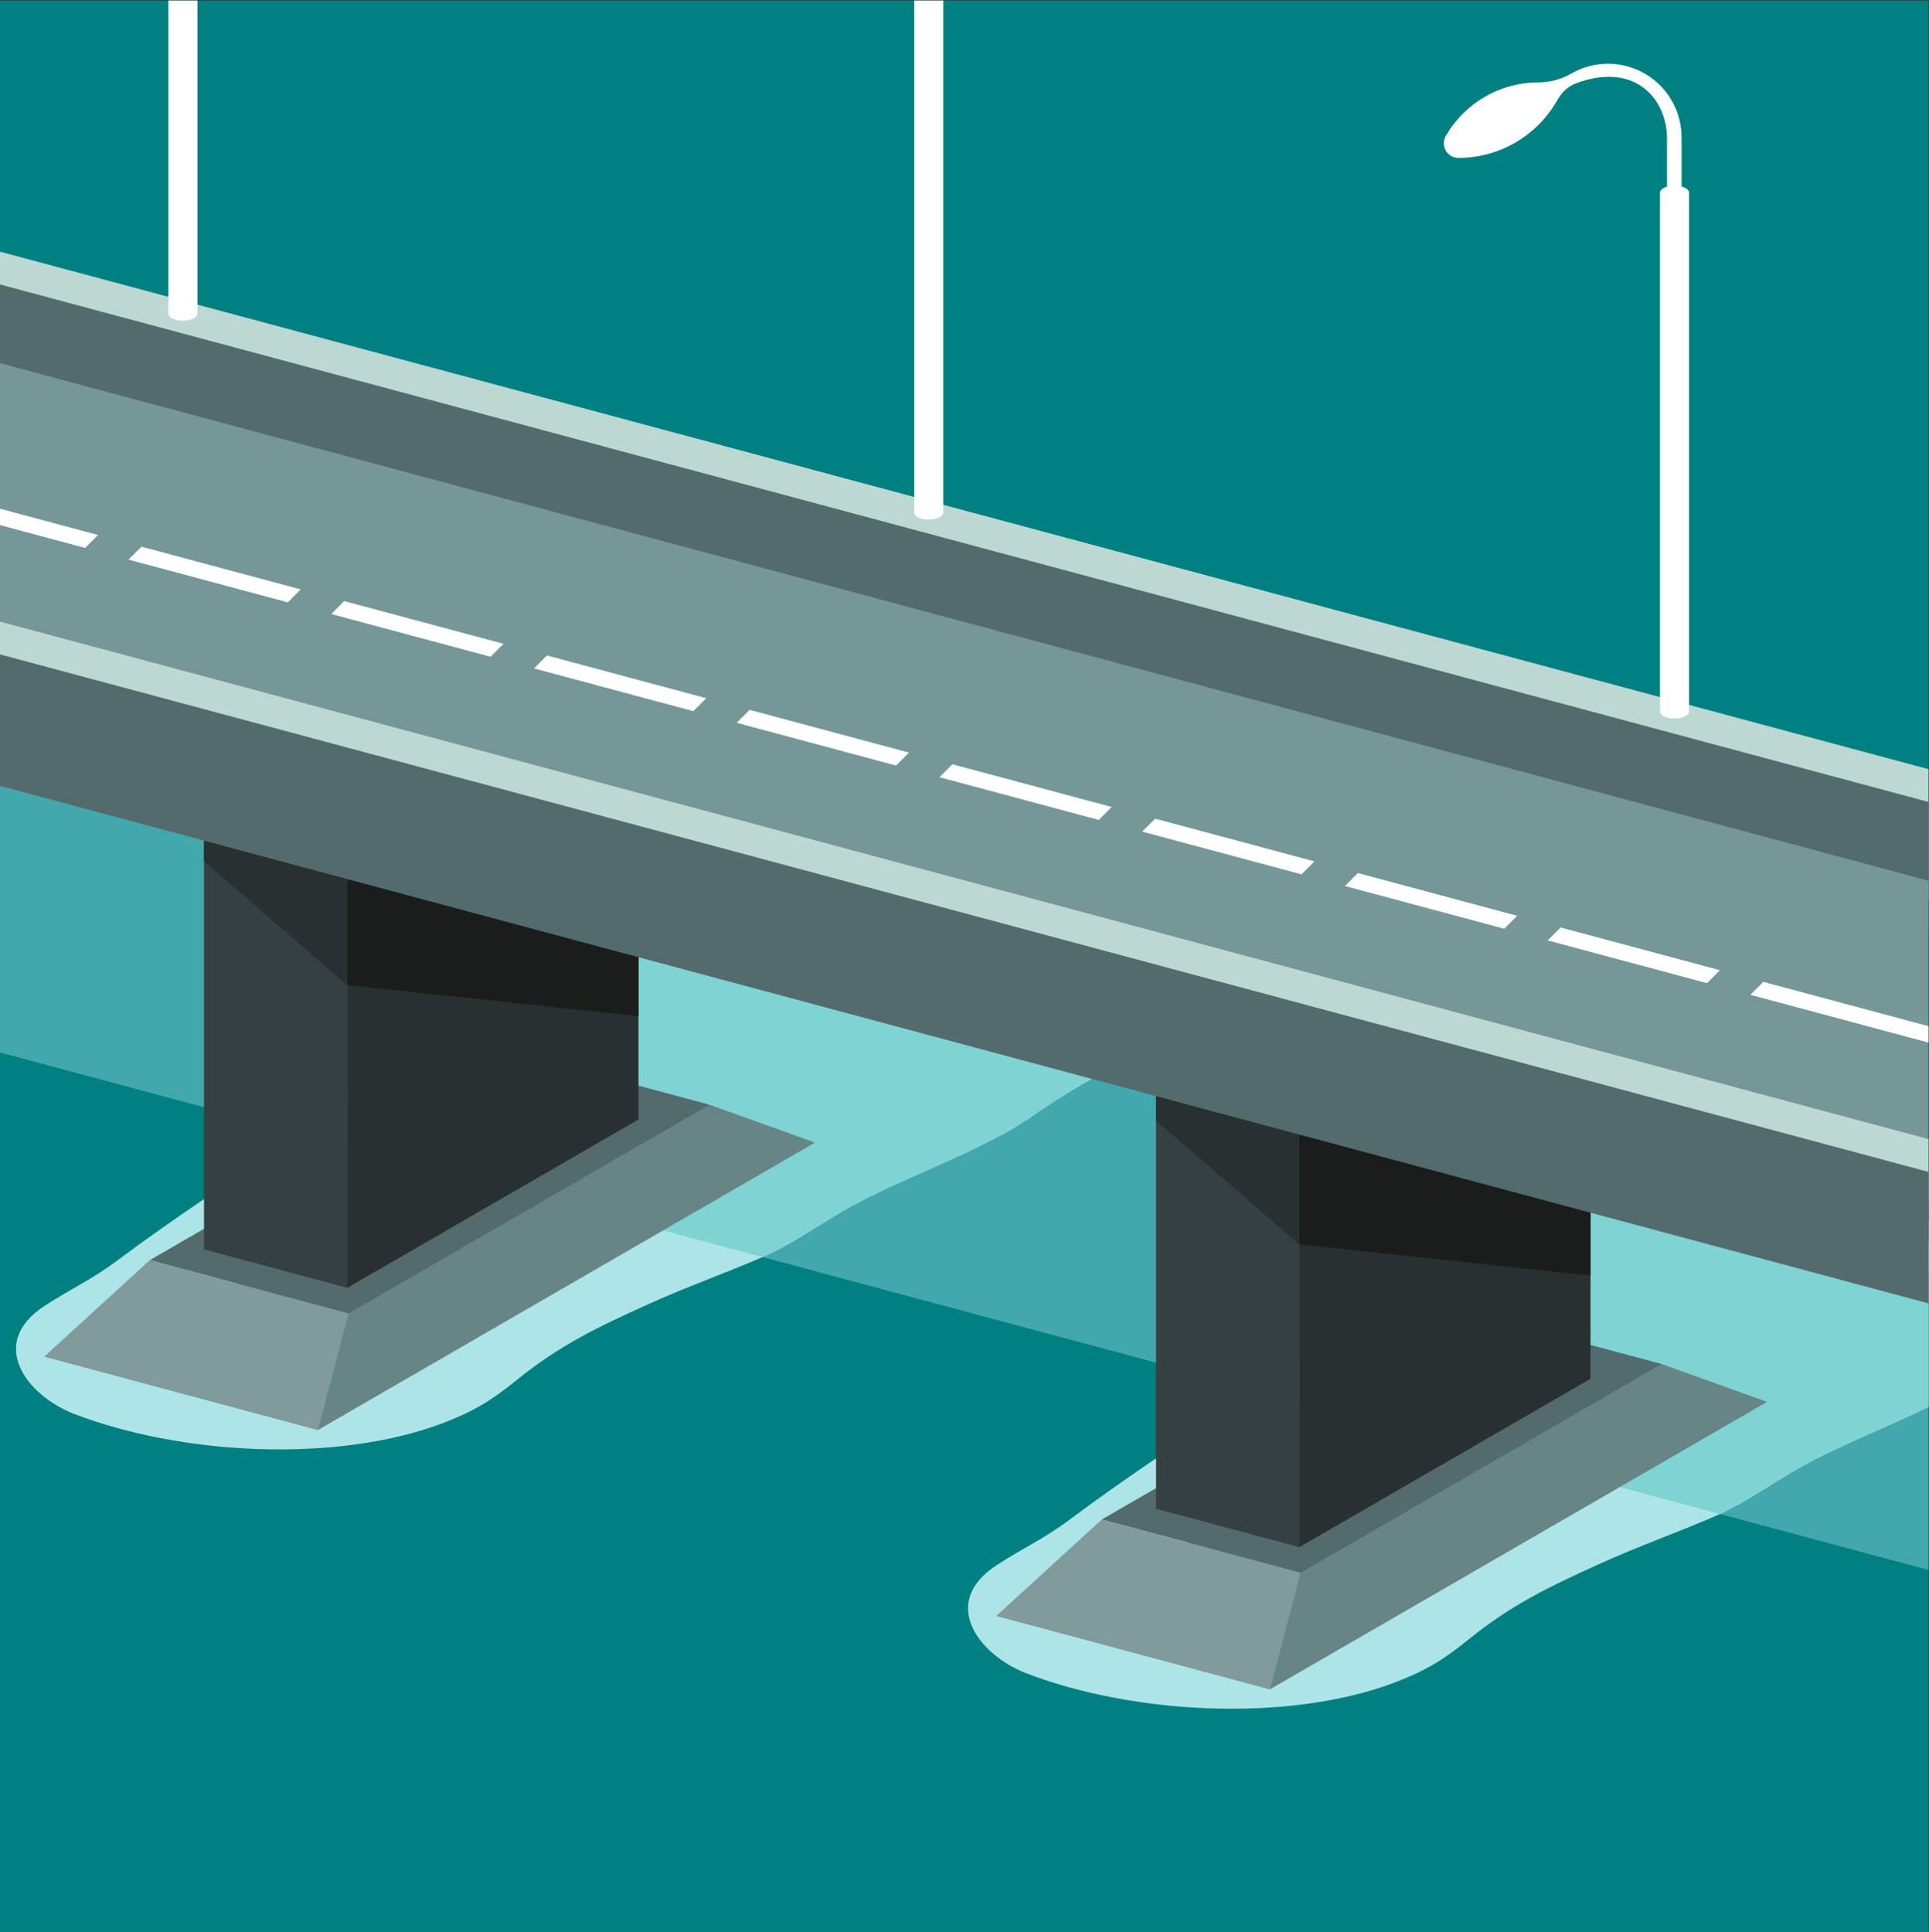 <?xml version="1.0" encoding="UTF-8" standalone="no"?>
<!-- Created with Inkscape (http://www.inkscape.org/) -->

<svg
   version="1.1"
   id="svg2"
   xml:space="preserve"
   width="878.813"
   height="880.147"
   viewBox="0 0 878.813 880.147"
   xmlns="http://www.w3.org/2000/svg"
   xmlns:svg="http://www.w3.org/2000/svg"><rect x="0" y="0" width="878.813" height="880.147" fill="#333333" stroke="none"/><defs
     id="defs6" /><g
     id="g8"
     transform="matrix(1.333,0,0,-1.333,0,880.147)"><path
       d="M 0,0 H 659.107 V 660.105 H 0 V 0"
       style="fill:#008080;fill-opacity:1;fill-rule:evenodd;stroke:none;stroke-width:0.1"
       id="path12" /><path
       d="M 659.107,234.343 V 123.685 L 0,300.56 V 411.218 L 659.107,234.343"
       style="fill:#43a8ae;fill-opacity:1;fill-rule:evenodd;stroke:none;stroke-width:0.1"
       id="path14" /><path
       d="m 350.438,88.489 c -16.213,6.435 -29.228,24.076 -10.018,36.698 9.051,5.948 16.269,9.031 25.447,15.925 16.869,12.67 36.18,25.319 53.68,37.443 31.92,22.117 63.844,44.239 95.764,66.357 13.832,9.585 27.666,19.17 41.498,28.755 l 1.593,1.104 100.705,-31.681 v -63.71 c -13.502,-6.527 -28.82,-12.62 -40.425,-18.762 -11.01,-5.824 -20.76,-13.242 -31.93,-18.303 -13.504,-5.87 -26.863,-10.53 -40.588,-16.773 -16.609,-7.555 -29.535,-13.714 -43.961,-25.387 C 493.135,92.818 487.361,89.303 476.375,85.085 439.629,71.405 386.82,74.443 350.438,88.489"
       style="fill:#ace4e8;fill-opacity:1;fill-rule:evenodd;stroke:none;stroke-width:0.1"
       id="path16" /><path
       d="m 429.342,185.343 85.969,59.569 29.148,20.198 114.648,-30.767 V 179.38 c -13.502,-6.527 -28.82,-12.62 -40.425,-18.762 -10.653,-5.636 -20.129,-12.766 -30.852,-17.804 l -158.488,42.529"
       style="fill:#7fd4d3;fill-opacity:1;fill-rule:evenodd;stroke:none;stroke-width:0.1"
       id="path18" /><path
       d="M 340.539,108.003 567.9,194.067 603.938,181.133 434.059,82.905 340.539,108.003"
       style="fill:#688585;fill-opacity:1;fill-rule:evenodd;stroke:none;stroke-width:0.1"
       id="path20" /><path
       d="m 376.576,140.946 123.395,71.349 67.929,-18.228 -123.394,-71.351 -67.93,18.23"
       style="fill:#536b6d;fill-opacity:1;fill-rule:evenodd;stroke:none;stroke-width:0.1"
       id="path22" /><path
       d="m 395.105,300.187 v -155.57 l 48.963,-13.139 v 163.481 l -48.963,5.228"
       style="fill:#354042;fill-opacity:1;fill-rule:evenodd;stroke:none;stroke-width:0.1"
       id="path24" /><path
       d="m 395.105,277.218 48.963,-42.247 v 47.321 l -48.963,13.139 v -18.213"
       style="fill:#283031;fill-opacity:1;fill-rule:evenodd;stroke:none;stroke-width:0.1"
       id="path26" /><path
       d="m 444.068,131.478 99.518,57.544 V 317.14 L 444.068,282.292 V 131.478"
       style="fill:#283031;fill-opacity:1;fill-rule:evenodd;stroke:none;stroke-width:0.1"
       id="path28" /><path
       d="m 444.068,234.971 99.518,-10.661 v 31.275 l -99.518,26.707 v -47.321"
       style="fill:#1a1d1c;fill-opacity:1;fill-rule:evenodd;stroke:none;stroke-width:0.1"
       id="path30" /><path
       d="M 659.107,397.389 V 352.445 L 0,529.319 v 44.946 L 659.107,397.389"
       style="fill:#bbd8d3;fill-opacity:1;fill-rule:evenodd;stroke:none;stroke-width:0.1"
       id="path32" /><path
       d="M 659.107,386.177 V 341.231 L 0,518.105 v 44.946 L 659.107,386.177"
       style="fill:#536b6d;fill-opacity:1;fill-rule:evenodd;stroke:none;stroke-width:0.1"
       id="path34" /><path
       d="m 25.059,177.116 c -16.213,6.437 -29.226,24.075 -10.019,36.698 9.053,5.948 16.273,9.031 25.452,15.924 16.866,12.67 36.178,25.32 53.677,37.443 31.921,22.12 63.842,44.239 95.765,66.358 13.833,9.585 27.665,19.168 41.498,28.753 l 1.595,1.107 173.425,-54.563 c -18.763,-9.53 -36.594,-17.962 -53.781,-30.122 -15.348,-10.855 -41.673,-20.108 -59.365,-29.469 -11.009,-5.824 -20.763,-13.244 -31.93,-18.302 -13.508,-5.872 -26.865,-10.531 -40.588,-16.774 -16.611,-7.555 -29.536,-13.713 -43.962,-25.387 -9.068,-7.337 -14.841,-10.853 -25.827,-15.068 -36.746,-13.683 -89.556,-10.645 -125.939,3.402"
       style="fill:#ace4e8;fill-opacity:1;fill-rule:evenodd;stroke:none;stroke-width:0.1"
       id="path36" /><path
       d="m 102.602,273.027 87.331,60.512 27.787,19.253 180.073,-48.324 c -15.617,-7.865 -30.598,-15.478 -45.123,-25.754 -15.348,-10.855 -41.673,-20.108 -59.365,-29.469 -11.009,-5.824 -20.763,-13.244 -31.93,-18.302 l -0.748,-0.324 -158.025,42.408"
       style="fill:#7fd4d3;fill-opacity:1;fill-rule:evenodd;stroke:none;stroke-width:0.1"
       id="path38" /><path
       d="M 15.161,196.629 242.521,282.694 278.558,269.759 108.681,171.533 15.161,196.629"
       style="fill:#688585;fill-opacity:1;fill-rule:evenodd;stroke:none;stroke-width:0.1"
       id="path40" /><path
       d="m 51.198,229.572 123.394,71.35 67.929,-18.228 -123.392,-71.351 -67.931,18.229"
       style="fill:#536b6d;fill-opacity:1;fill-rule:evenodd;stroke:none;stroke-width:0.1"
       id="path42" /><path
       d="M 69.728,388.813 V 233.244 l 48.962,-13.14 v 163.482 l -48.962,5.227"
       style="fill:#354042;fill-opacity:1;fill-rule:evenodd;stroke:none;stroke-width:0.1"
       id="path44" /><path
       d="M 69.728,365.846 118.69,323.597 v 47.321 l -48.962,13.14 v -18.212"
       style="fill:#283031;fill-opacity:1;fill-rule:evenodd;stroke:none;stroke-width:0.1"
       id="path46" /><path
       d="m 118.69,220.104 99.518,57.545 V 405.767 L 118.69,370.918 V 220.104"
       style="fill:#283031;fill-opacity:1;fill-rule:evenodd;stroke:none;stroke-width:0.1"
       id="path48" /><path
       d="m 118.69,323.597 99.518,-10.661 v 31.276 l -99.518,26.706 v -47.321"
       style="fill:#1a1d1c;fill-opacity:1;fill-rule:evenodd;stroke:none;stroke-width:0.1"
       id="path50" /><path
       d="m 15.161,196.629 36.037,32.943 67.931,-18.229 -10.448,-39.81 -93.52,25.096"
       style="fill:#819b9a;fill-opacity:1;fill-rule:evenodd;stroke:none;stroke-width:0.1"
       id="path52" /><path
       d="M 659.107,359.257 V 248.599 L 0,425.475 V 536.132 L 659.107,359.257"
       style="fill:#769797;fill-opacity:1;fill-rule:evenodd;stroke:none;stroke-width:0.1"
       id="path54" /><path
       d="M 659.107,270.949 V 226.004 L 0,402.879 v 44.945 L 659.107,270.949"
       style="fill:#bbd8d3;fill-opacity:1;fill-rule:evenodd;stroke:none;stroke-width:0.1"
       id="path56" /><path
       d="M 659.107,259.737 V 214.792 L 0,391.666 v 44.945 L 659.107,259.737"
       style="fill:#536b6d;fill-opacity:1;fill-rule:evenodd;stroke:none;stroke-width:0.1"
       id="path58" /><path
       d="m 340.539,108.003 36.037,32.943 67.93,-18.23 -10.447,-39.811 -93.52,25.098"
       style="fill:#819b9a;fill-opacity:1;fill-rule:evenodd;stroke:none;stroke-width:0.1"
       id="path60" /><path
       d="m 602.654,324.685 56.453,-15.15 v -5.606 l -60.867,16.335 z m -69.291,18.594 54.448,-14.61 -4.418,-4.42 -54.444,14.609 z m -69.287,18.594 54.444,-14.611 -4.416,-4.42 -54.444,14.61 z m -69.291,18.593 54.445,-14.61 -4.416,-4.421 -54.445,14.611 z m -69.287,18.594 54.441,-14.609 -4.414,-4.422 -54.443,14.61 z m -69.29,18.595 54.444,-14.611 -4.416,-4.421 -54.444,14.61 z m -69.29,18.595 54.444,-14.612 -4.414,-4.421 -54.444,14.611 z m -69.288,18.593 54.444,-14.61 -4.415,-4.421 -54.444,14.609 z m -69.289,18.595 54.444,-14.61 -4.416,-4.423 -54.444,14.61 z M 0,480.803 v 5.607 L 33.495,477.422 29.081,473 0,480.803 v 0"
       style="fill:#ffffff;fill-opacity:1;fill-rule:evenodd;stroke:none;stroke-width:0.1"
       id="path62" /><path
       d="M 67.492,660.105 V 553.168 c 0,-3.317 -9.941,-3.319 -9.941,0 V 660.105 Z M 567.334,594.296 c 0,1.063 1.023,1.786 2.408,2.167 v 16.344 c 0,12.712 -9.527,25.048 -27.736,20.098 -4.924,-1.34 -7.395,-2.727 -9.945,-7.153 -6.936,-12.029 -19.752,-19.439 -33.62,-19.439 -1.783,0 -3.431,0.952 -4.32,2.498 -0.892,1.545 -0.892,3.45 0,4.995 6.533,11.335 18.609,18.316 31.676,18.316 3.928,0 7.785,1.035 11.183,3.003 7.784,4.499 17.372,4.499 25.159,0 7.781,-4.501 12.574,-12.818 12.574,-21.819 v -16.802 c 1.467,-0.371 2.562,-1.106 2.562,-2.208 V 417.197 c 0,-3.318 -9.941,-3.319 -9.941,0 z m -244.95,65.809 V 485.183 c 0,-3.318 -9.941,-3.319 -9.941,0 v 174.922 h 9.941 v 0"
       style="fill:#ffffff;fill-opacity:1;fill-rule:evenodd;stroke:none;stroke-width:0.1"
       id="path64" /></g></svg>

